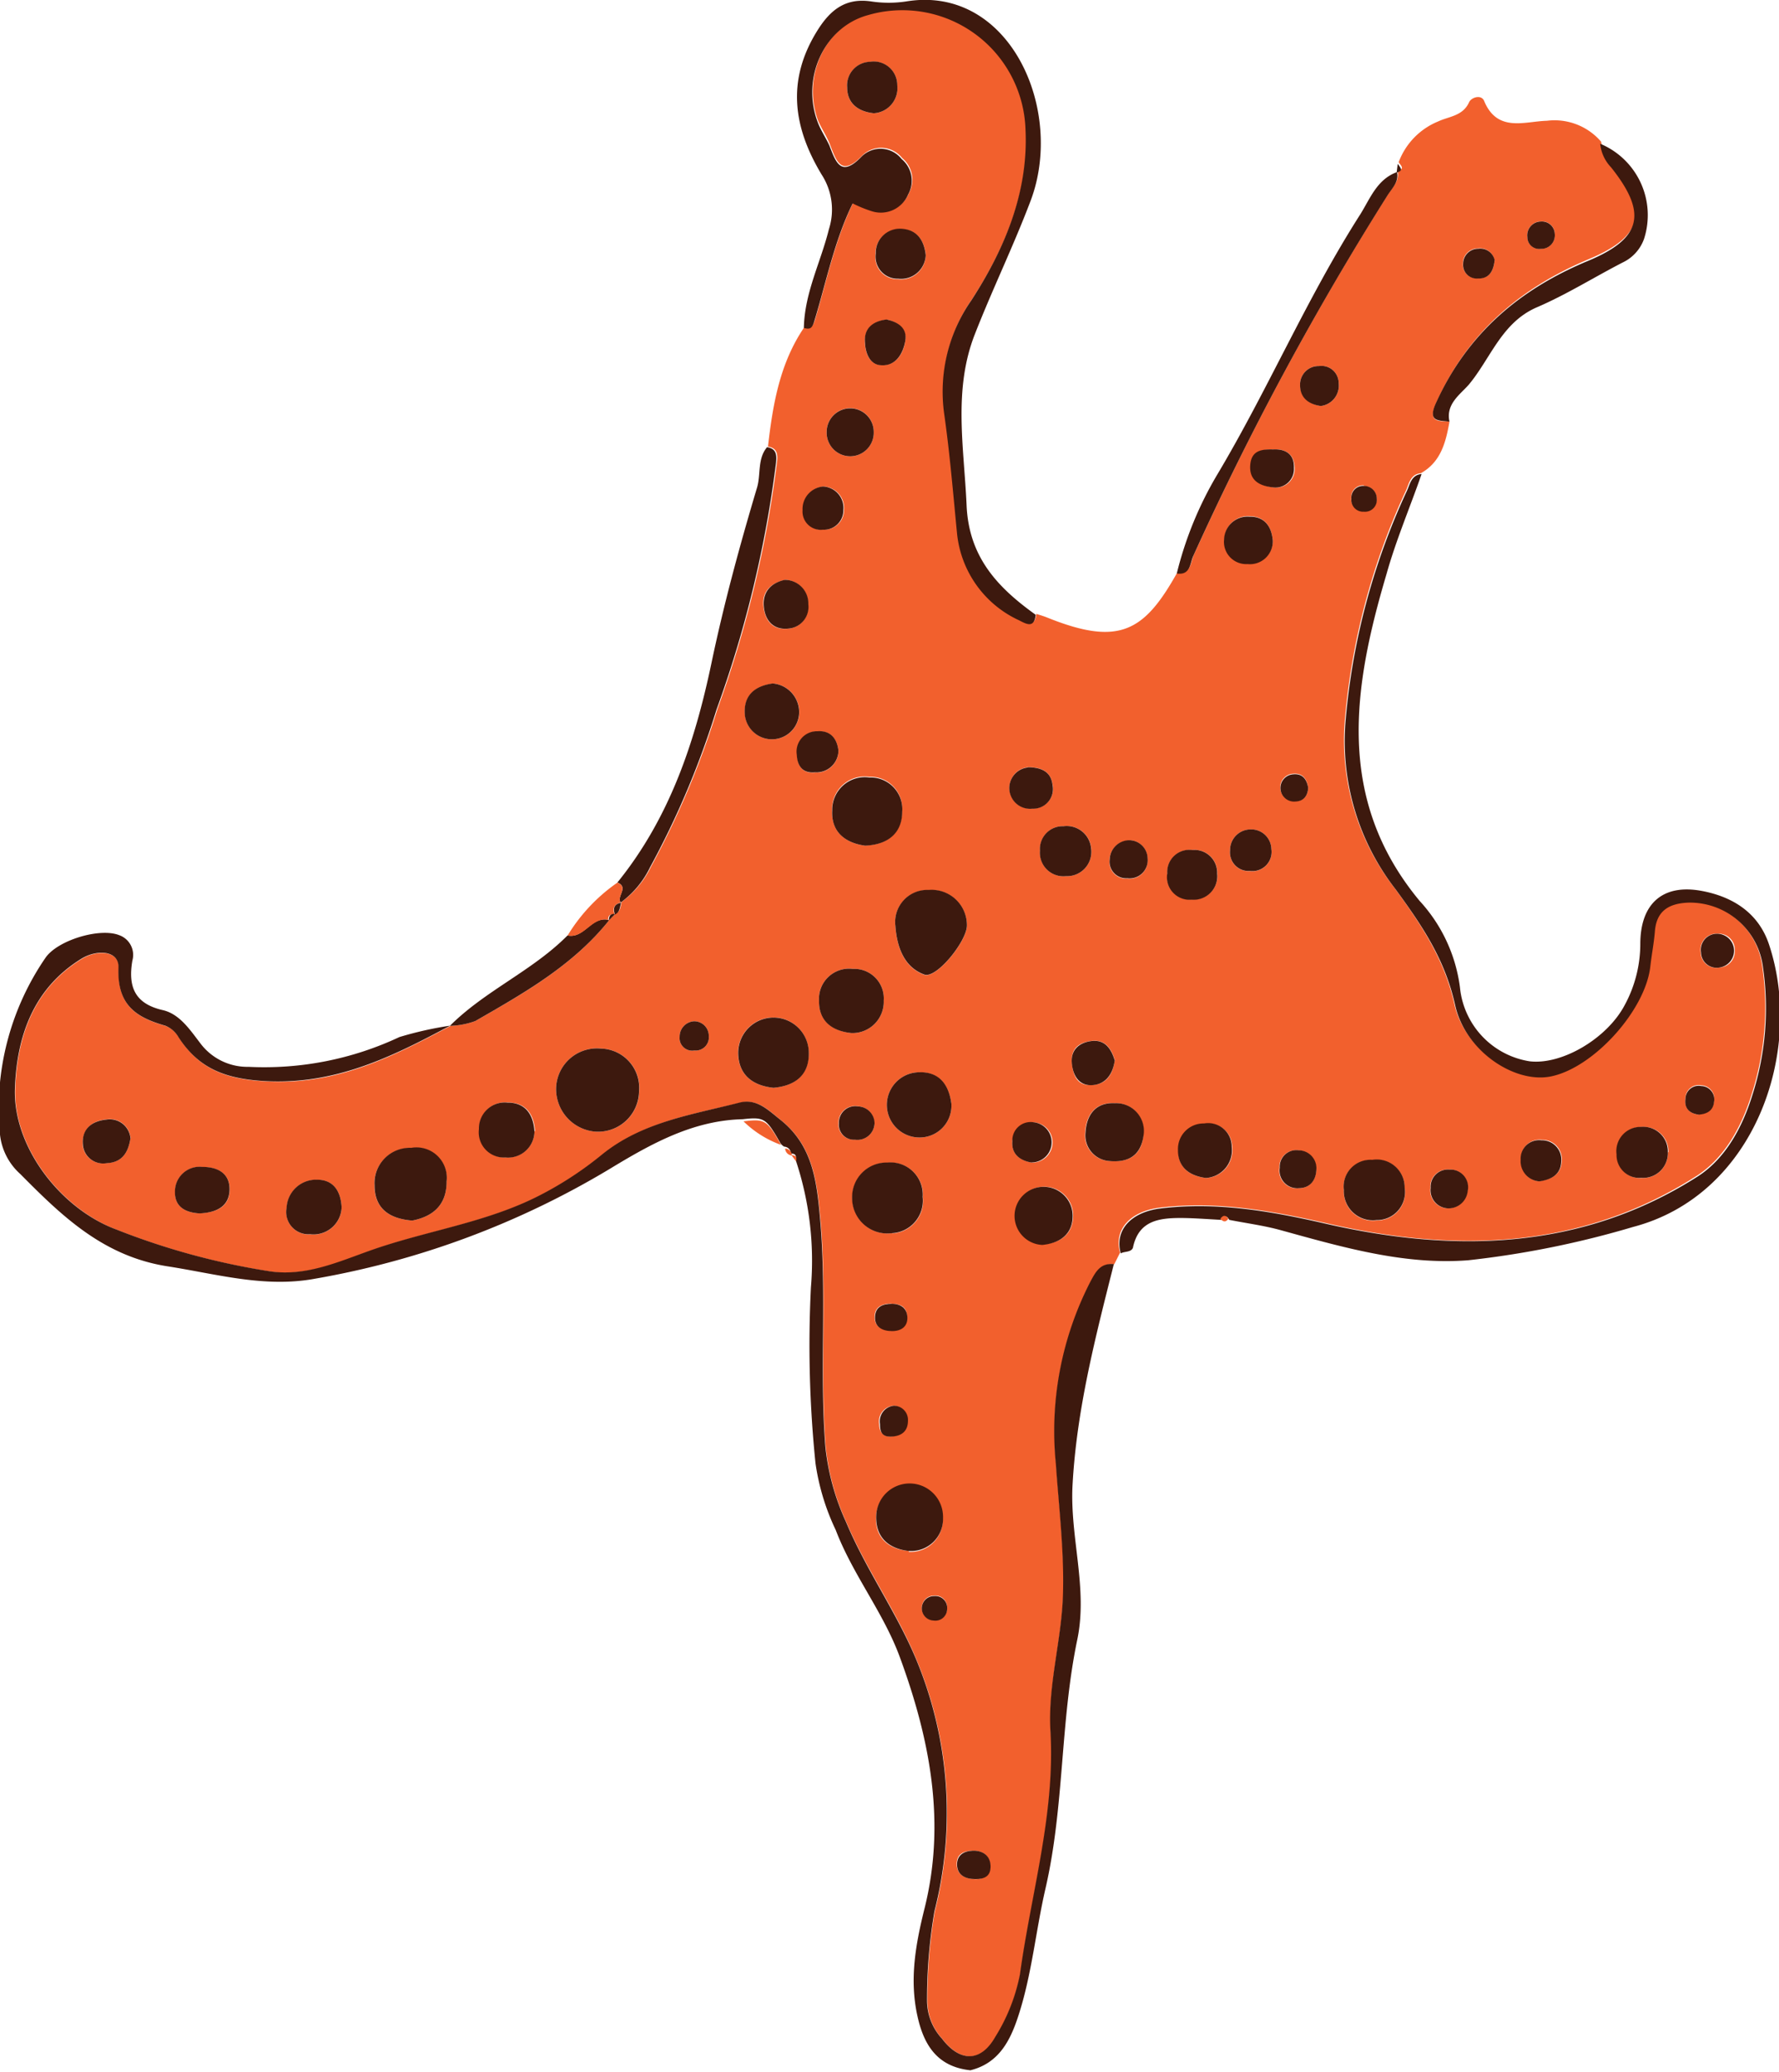 <svg id="Ebene_1" data-name="Ebene 1" xmlns="http://www.w3.org/2000/svg" viewBox="0 0 151.22 176.02"><defs><style>.cls-1{fill:#f2602d;}.cls-2{fill:#3d190e;}</style></defs><title>starfish_orange</title><path class="cls-1" d="M1192.94,392.06c-.31,1.73-.72,3.42-2.43,4.38-.86.07-1,.84-1.24,1.41a57.89,57.89,0,0,0-5.25,19.88,20.5,20.5,0,0,0,4.29,14c2.23,3.06,4.2,6,5.05,9.83s5.06,6.66,8.11,6.06c3.63-.71,8.05-5.58,8.48-9.33.11-1,.31-2,.39-3,.15-1.79,1.25-2.38,2.86-2.44a6.26,6.26,0,0,1,6.33,5.51,24.17,24.17,0,0,1-.91,10.86c-.85,2.73-2.28,5.37-4.65,6.9-9.85,6.32-20.61,6.57-31.64,4-4.62-1.05-9.24-1.86-14-1.29-2.55.31-3.94,1.88-3.39,3.82l-.5,1c-1.14-.13-1.54.66-2,1.5a27.74,27.74,0,0,0-2.93,15.47c.24,3.63.7,7.31.61,10.88-.1,3.92-1.31,7.8-1.07,11.84.42,7-1.64,13.76-2.59,20.63a15.69,15.69,0,0,1-2.09,5.31c-1.23,2.18-3,2.16-4.53.18a4.82,4.82,0,0,1-1.28-3.15,44.42,44.42,0,0,1,.63-7.68,33.89,33.89,0,0,0-1.65-21.63c-1.69-4-4.18-7.46-5.86-11.43a20.37,20.37,0,0,1-1.76-6.39c-.51-6.45.13-12.92-.45-19.36-.29-3.17-.61-6.22-3.35-8.41-1.06-.85-2-1.86-3.51-1.48-4.08,1-8.3,1.64-11.74,4.46a29.73,29.73,0,0,1-5.22,3.41c-4.55,2.34-9.67,3-14.44,4.7-2.72,1-5.48,2.19-8.45,1.77a61,61,0,0,1-13.11-3.56c-4.73-1.8-8.8-7-8.62-12,.16-4.42,1.55-8.49,5.64-11,1.32-.82,3.23-.72,3.16.78-.15,3.15,1.48,4.2,4,4.91a2.3,2.3,0,0,1,1.12,1c1.77,2.73,4.07,3.54,7.47,3.71,6,.31,10.72-2.12,15.61-4.72l-.06,0a6.89,6.89,0,0,0,2.16-.41c4.16-2.37,8.33-4.74,11.39-8.58l0,0,.53-.54,0,0c.45-.21.43-.65.52-1l0,0a8,8,0,0,0,2.5-3,73.15,73.15,0,0,0,5.65-13.4,96.24,96.24,0,0,0,5.06-21c.07-.65,0-1.16-.77-1.28.41-3.58,1-7.09,3.1-10.16.52.15.7,0,.89-.58,1-3.33,1.69-6.77,3.26-10a10.85,10.85,0,0,0,1.61.66,2.52,2.52,0,0,0,3.11-1.43,2.39,2.39,0,0,0-.56-3,2.28,2.28,0,0,0-3.37-.24c-1.79,1.86-2.21.56-2.77-.91-.27-.7-.7-1.33-1-2-1.42-3.79.62-8.09,4.26-9.07a10.47,10.47,0,0,1,13.41,9.71c.26,5.34-1.79,10.17-4.6,14.51a13.56,13.56,0,0,0-2.31,9.66c.48,3.37.75,6.76,1.09,10.14a9.12,9.12,0,0,0,5.28,7.39c.62.32,1.28.71,1.41-.47.31.1.62.19.92.31,6.15,2.48,8.27,1.17,11.07-3.84,1.17.17,1.12-.86,1.4-1.49a254.42,254.42,0,0,1,16.5-30.61c.39-.62,1-1.14.82-2l0,0c.66-.17.26-.47.09-.74a6,6,0,0,1,3.35-3.46c.93-.44,2.1-.45,2.64-1.64.18-.4,1-.67,1.26-.14,1.12,2.75,3.44,1.77,5.35,1.72a5.22,5.22,0,0,1,4.62,1.79,3.37,3.37,0,0,0,.92,2c3.1,3.87,2.67,6-1.92,7.94-5.84,2.44-10.25,6.19-12.92,12C1191,392.11,1191.9,392,1192.94,392.06ZM1117,448.69a3.63,3.63,0,0,0,3.29,3.68,3.48,3.48,0,0,0,3.77-3.42,3.33,3.33,0,0,0-3.24-3.63A3.47,3.47,0,0,0,1117,448.69Zm34.92-13.83a3,3,0,0,0-3.24-3,2.73,2.73,0,0,0-2.84,3.06c.12,1.68.68,3.48,2.46,4.13C1149.33,439.4,1151.94,436.19,1151.92,434.86Zm-47.15,25.07c1.69-.33,2.93-1.26,2.91-3.28a2.58,2.58,0,0,0-3-2.87,3,3,0,0,0-3.12,3.18C1101.58,458.87,1102.76,459.77,1104.77,459.93Zm40.79,1.09a2.77,2.77,0,0,0,2.62-3.08,2.74,2.74,0,0,0-3-2.92,2.93,2.93,0,0,0-3,3A3,3,0,0,0,1145.56,461Zm-10.09-12.37c1.81-.16,3-1.05,3-2.94a3,3,0,0,0-6-.07C1132.47,447.5,1133.65,448.46,1135.48,448.65Zm7.78-20.58c2-.07,3.16-1.13,3.16-2.94a2.69,2.69,0,0,0-2.79-2.9,2.77,2.77,0,0,0-3.16,2.79C1140.37,426.92,1141.58,427.85,1143.26,428.08Zm3.72,60a2.72,2.72,0,0,0,2.9-2.75,2.84,2.84,0,0,0-5.68-.21C1144.12,486.79,1145.15,487.84,1147,488ZM1142.09,444a2.66,2.66,0,0,0,2.76-2.76,2.51,2.51,0,0,0-2.63-2.69,2.56,2.56,0,0,0-2.87,2.72C1139.34,442.86,1140.33,443.79,1142.09,444Zm8.51,6c-.23-1.73-1.15-2.77-2.94-2.66a2.77,2.77,0,0,0,.16,5.53A2.7,2.7,0,0,0,1150.6,450Zm38.53,7.16a2.37,2.37,0,0,0-2.75-2.36,2.28,2.28,0,0,0-2.42,2.57,2.47,2.47,0,0,0,2.77,2.55A2.38,2.38,0,0,0,1189.13,457.13ZM1164,454.87c2.21.2,2.86-1,2.93-2.37a2.36,2.36,0,0,0-2.47-2.54c-1.63-.09-2.4,1-2.49,2.48A2.19,2.19,0,0,0,1164,454.87Zm-5.63,7.08c1.54-.11,2.56-.88,2.58-2.43a2.45,2.45,0,1,0-2.58,2.43Zm13.92-5.64a2.35,2.35,0,0,0,2.18-2.59,2,2,0,0,0-2.35-2,2.17,2.17,0,0,0-2.22,2.25C1169.86,455.42,1170.84,456.14,1172.24,456.31Zm39.26-2.19a2.09,2.09,0,0,0-2.28-2.14,2.06,2.06,0,0,0-2.08,2.33,1.94,1.94,0,0,0,2.12,2A2.1,2.1,0,0,0,1211.5,454.12Zm-96.34-1.79c-.1-1.45-.79-2.42-2.28-2.43a2.2,2.2,0,0,0-2.45,2.25,2.14,2.14,0,0,0,2.26,2.41A2.24,2.24,0,0,0,1115.16,452.34ZM1144,365.86a2.13,2.13,0,0,0,2-2.36,2,2,0,0,0-2.33-2,2,2,0,0,0-1.93,2.17C1141.74,365,1142.63,365.71,1144,365.86Zm-57.31,93.45c1.38-.06,2.5-.5,2.56-1.93s-1-2-2.3-2a2.1,2.1,0,0,0-2.34,2.08C1084.56,458.81,1085.56,459.25,1086.68,459.32Zm48.73-45c-1.49.21-2.41,1-2.38,2.42a2.31,2.31,0,1,0,4.63,0A2.45,2.45,0,0,0,1135.41,414.3Zm27.07,14.06a2.08,2.08,0,0,0-2.35-1.94,1.93,1.93,0,0,0-2,2.08,2,2,0,0,0,2.22,2.16A2.06,2.06,0,0,0,1162.48,428.36Zm-14.06-50.44c-.13-1.24-.72-2.13-2-2.21a2.05,2.05,0,0,0-2.28,2.1,1.88,1.88,0,0,0,1.92,2.14A2.1,2.1,0,0,0,1148.42,377.92Zm-49.66,80.89c-.07-1.35-.67-2.32-2-2.35a2.51,2.51,0,0,0-2.67,2.39,1.89,1.89,0,0,0,2,2.24A2.39,2.39,0,0,0,1098.77,458.81Zm72.31-30.36a1.88,1.88,0,0,0-2.12,1.94,1.92,1.92,0,0,0,2.08,2.24,2,2,0,0,0,2.16-2.22A1.93,1.93,0,0,0,1171.08,428.45Zm6.84-26.29c-.1-1.18-.67-2.05-1.95-2.08a2,2,0,0,0-2.15,1.94,1.89,1.89,0,0,0,2,2.09A1.94,1.94,0,0,0,1177.92,402.16Zm-41.48,3.34c-1.2.26-1.95,1-1.82,2.22s.78,2.06,2.09,1.92a1.84,1.84,0,0,0,1.7-2.06A2,2,0,0,0,1136.44,405.5ZM1142,395a2,2,0,0,0,2-2.08,2,2,0,1,0-4,0A2,2,0,0,0,1142,395Zm15.1,26.42a1.76,1.76,0,0,0,.39,3.5,1.67,1.67,0,0,0,1.72-2C1159.08,421.89,1158.36,421.39,1157.09,421.42Zm-76.27,31.5a1.77,1.77,0,0,0-2.08-1.58c-1.2.12-2,.79-2,2.07a1.73,1.73,0,0,0,2.05,1.63C1080.13,455,1080.64,454.11,1080.82,452.93Zm83.67-6.61c-.29-.94-.8-1.8-2-1.64-1,.13-1.78.59-1.65,1.91s.63,1.94,1.8,1.83S1164.31,447.51,1164.49,446.32ZM1176,426.7a1.75,1.75,0,0,0-1.71,1.8,1.58,1.58,0,0,0,1.69,1.74,1.63,1.63,0,0,0,1.82-1.86A1.71,1.71,0,0,0,1176,426.7Zm-30.85-43.31c-1.14.12-1.93.69-1.9,1.86,0,.91.37,2,1.43,2,1.23.06,1.86-1,2-2.06S1146.07,383.62,1145.1,383.38Zm-5.41,14.18a1.92,1.92,0,0,0-1.74,2,1.55,1.55,0,0,0,1.73,1.66,1.65,1.65,0,0,0,1.74-1.67A1.82,1.82,0,0,0,1139.69,397.57Zm60.89,59c1-.15,1.83-.59,1.85-1.7a1.64,1.64,0,0,0-1.67-1.8,1.57,1.57,0,0,0-1.78,1.65A1.71,1.71,0,0,0,1200.58,456.6ZM1178,394.42c-1,0-1.88.12-1.94,1.38s.92,1.74,1.92,1.84a1.57,1.57,0,0,0,1.8-1.65C1179.76,394.87,1179.06,394.36,1178,394.42ZM1141,420c-.13-1-.66-1.69-1.75-1.62a1.73,1.73,0,0,0-1.75,2c0,.93.47,1.6,1.54,1.49A1.87,1.87,0,0,0,1141,420Zm24.63,7.65a1.68,1.68,0,0,0-1.58,1.62,1.41,1.41,0,0,0,1.49,1.61,1.54,1.54,0,0,0,1.73-1.68A1.57,1.57,0,0,0,1165.64,427.62ZM1157.42,455a1.71,1.71,0,1,0-1.64-1.81C1155.7,454.25,1156.4,454.82,1157.42,455ZM1182,390.73a1.74,1.74,0,0,0,1.52-1.93,1.46,1.46,0,0,0-1.68-1.46,1.56,1.56,0,0,0-1.6,1.6C1180.27,390,1181,390.58,1182,390.73Zm-.4,64.73a1.52,1.52,0,0,0-1.52-1.49,1.41,1.41,0,0,0-1.6,1.48,1.51,1.51,0,0,0,1.62,1.74C1181.06,457.17,1181.6,456.56,1181.63,455.46Zm11.16,3.42a1.63,1.63,0,0,0,1.7-1.46,1.5,1.5,0,0,0-1.57-1.82,1.46,1.46,0,0,0-1.58,1.56A1.54,1.54,0,0,0,1192.79,458.89Zm23.06-20.45a1.36,1.36,0,0,0,1.37-1.45,1.35,1.35,0,0,0-1.41-1.42,1.37,1.37,0,0,0-1.49,1.58A1.33,1.33,0,0,0,1215.84,438.44Zm-71.78,13.23a1.45,1.45,0,0,0-1.41-1.44,1.39,1.39,0,0,0-1.62,1.43,1.28,1.28,0,0,0,1.36,1.4A1.46,1.46,0,0,0,1144.07,451.67Zm1.62,24a1.34,1.34,0,0,0-1.2,1.55c0,.62.29,1.1,1,1.06s1.39-.48,1.38-1.36A1.2,1.2,0,0,0,1145.69,475.66Zm6.95,40.22c.78,0,1.33-.32,1.29-1.16s-.63-1.29-1.52-1.26-1.34.39-1.33,1.17C1151.09,515.57,1151.81,515.84,1152.64,515.88Zm-7.11-48.9c-.74,0-1.36.26-1.42,1-.07,1,.61,1.26,1.45,1.26s1.31-.37,1.3-1.16S1146.3,467,1145.53,467Zm51.26-88.64a1.25,1.25,0,0,0-1.39-1,1.28,1.28,0,0,0-1.29,1.27,1.16,1.16,0,0,0,1.25,1.26C1196.28,379.93,1196.67,379.34,1196.78,378.34ZM1128.72,443a1.3,1.3,0,0,0-1.22,1.31,1.07,1.07,0,0,0,1.25,1.17,1.12,1.12,0,0,0,1.23-1.23A1.24,1.24,0,0,0,1128.72,443Zm73.17-66.95a1.09,1.09,0,0,0-1.17-1,1.17,1.17,0,0,0-1.16,1.32,1,1,0,0,0,1.14,1A1.15,1.15,0,0,0,1201.89,376.1Zm12.22,74.83c.66,0,1.24-.3,1.32-1.09a1.14,1.14,0,0,0-1.09-1.35,1.12,1.12,0,0,0-1.34,1.08C1212.9,450.35,1213.28,450.81,1214.11,450.93Zm-33.19-27.76c-.11-.71-.46-1.23-1.29-1.15a1.16,1.16,0,1,0,.21,2.31C1180.54,424.3,1180.88,423.87,1180.93,423.17Zm4.74-25.65a1,1,0,0,0-1.07,1.08,1,1,0,0,0,1.07,1.1,1,1,0,0,0,1.09-1.09A1.08,1.08,0,0,0,1185.67,397.53Zm-35.42,95.39a1,1,0,0,0-1.08-1.07,1,1,0,1,0-.07,2.08A1,1,0,0,0,1150.24,492.91Z" transform="translate(-1069.73 -356.24)"/><path class="cls-2" d="M1108,443.37c-4.88,2.61-9.65,5-15.61,4.72-3.4-.18-5.7-1-7.47-3.71a2.3,2.3,0,0,0-1.12-1c-2.5-.71-4.12-1.75-4-4.91.07-1.51-1.83-1.6-3.16-.78-4.09,2.53-5.48,6.6-5.64,11-.18,5,3.89,10.24,8.62,12a61,61,0,0,0,13.11,3.56c3,.42,5.73-.8,8.45-1.77,4.78-1.7,9.9-2.36,14.44-4.7a29.73,29.73,0,0,0,5.22-3.41c3.44-2.82,7.67-3.42,11.74-4.46,1.48-.38,2.45.64,3.51,1.48,2.74,2.19,3.07,5.24,3.35,8.41.58,6.45-.06,12.92.45,19.36a20.37,20.37,0,0,0,1.76,6.39c1.68,4,4.17,7.48,5.86,11.43a33.89,33.89,0,0,1,1.65,21.63,44.42,44.42,0,0,0-.63,7.68,4.82,4.82,0,0,0,1.28,3.15c1.53,2,3.3,2,4.53-.18a15.69,15.69,0,0,0,2.09-5.31c.94-6.87,3-13.61,2.59-20.63-.24-4,1-7.92,1.07-11.84.09-3.57-.36-7.25-.61-10.88a27.74,27.74,0,0,1,2.93-15.47c.45-.84.85-1.62,2-1.5-1.56,6.18-3.16,12.33-3.51,18.76-.24,4.42,1.32,8.77.4,13.15-1.46,7-1.09,14.15-2.7,21.13-.83,3.59-1.16,7.33-2.32,10.86-.68,2.07-1.65,4-4.09,4.59l0-.14,0,.13c-2.75-.3-3.92-2.09-4.47-4.58-.7-3.12-.16-6.12.59-9.13,1.85-7.38.46-14.44-2.09-21.38-1.4-3.81-4-7-5.45-10.8a19.6,19.6,0,0,1-1.72-5.67,98.35,98.35,0,0,1-.39-14.94,27,27,0,0,0-1.3-10.84c.08-.34,0-.54-.4-.53l0,0a.6.6,0,0,0-.57-.59.92.92,0,0,1-.34-.33c-1.2-2.1-1.36-2.2-3.19-2-4.25.1-7.82,2.11-11.3,4.22a72.89,72.89,0,0,1-25.06,9.33c-4.28.79-8.33-.4-12.51-1.05-5.48-.85-9-4.28-12.53-7.84a5.25,5.25,0,0,1-1.74-3.45,22.61,22.61,0,0,1,3.86-14.9c1-1.5,4.6-2.6,6.27-1.95a1.78,1.78,0,0,1,1.13,2.17c-.36,2.13.13,3.64,2.58,4.2,1.49.34,2.38,1.77,3.3,2.95a5,5,0,0,0,4,1.87,27,27,0,0,0,12.82-2.53A30.36,30.36,0,0,1,1108,443.37Z" transform="translate(-1069.73 -356.24)"/><path class="cls-2" d="M1165,462.72c-.55-1.95.84-3.51,3.39-3.82,4.76-.58,9.37.23,14,1.29,11,2.52,21.79,2.27,31.64-4,2.37-1.52,3.8-4.17,4.65-6.9a24.17,24.17,0,0,0,.91-10.86,6.26,6.26,0,0,0-6.33-5.51c-1.61.06-2.72.65-2.86,2.44-.08,1-.28,2-.39,3-.43,3.74-4.85,8.62-8.48,9.33-3.05.6-7.24-2.14-8.11-6.06s-2.82-6.77-5.05-9.83a20.5,20.5,0,0,1-4.29-14,57.89,57.89,0,0,1,5.25-19.88c.26-.57.38-1.34,1.24-1.41-1,2.87-2.2,5.68-3,8.56-2.83,9.55-4.33,19.07,2.83,27.7a13.37,13.37,0,0,1,3.43,7.35,7.05,7.05,0,0,0,5.93,6.28c2.73.32,6.55-1.92,8.06-4.75a10.93,10.93,0,0,0,1.34-5.21c0-3.47,1.94-5.14,5.25-4.51,2.59.49,4.79,1.84,5.69,4.54,3,9-1.14,21.27-11.55,24a79.73,79.73,0,0,1-14,2.83c-5.42.43-10.71-1.11-15.94-2.55-1.44-.4-2.93-.59-4.39-.88-.2-.36-.42-.41-.68,0-1.14-.06-2.27-.15-3.41-.16-1.88,0-3.63.22-4.1,2.54C1165.85,462.65,1165.29,462.53,1165,462.72Z" transform="translate(-1069.73 -356.24)"/><path class="cls-2" d="M1157.77,408.47c-.13,1.17-.79.79-1.41.47a9.12,9.12,0,0,1-5.28-7.39c-.33-3.38-.61-6.77-1.09-10.14a13.56,13.56,0,0,1,2.31-9.66c2.81-4.34,4.86-9.16,4.6-14.51a10.47,10.47,0,0,0-13.41-9.71c-3.65,1-5.68,5.27-4.26,9.07.26.7.69,1.33,1,2,.56,1.47,1,2.76,2.77.91a2.28,2.28,0,0,1,3.37.24,2.39,2.39,0,0,1,.56,3,2.52,2.52,0,0,1-3.11,1.43,10.85,10.85,0,0,1-1.61-.66c-1.57,3.21-2.24,6.66-3.26,10-.19.62-.36.73-.89.58.06-3,1.44-5.59,2.13-8.39a5.46,5.46,0,0,0-.62-4.64c-2.41-4-3-8-.37-12.22,1.09-1.75,2.38-2.81,4.57-2.49a10,10,0,0,0,3,0c8.77-1.43,13.5,9.21,10.56,16.95-1.46,3.85-3.26,7.54-4.75,11.36-1.83,4.7-.91,9.57-.69,14.43C1152.06,403.56,1154.53,406.15,1157.77,408.47Z" transform="translate(-1069.73 -356.24)"/><path class="cls-2" d="M1134.93,394.23c.78.12.83.63.77,1.28a96.24,96.24,0,0,1-5.06,21,73.15,73.15,0,0,1-5.65,13.4,8,8,0,0,1-2.5,3c-.39-.52.73-1.28-.28-1.7,4.43-5.47,6.58-11.88,8-18.66,1.05-5,2.39-9.93,3.85-14.82C1134.43,396.58,1134.08,395.25,1134.93,394.23Z" transform="translate(-1069.73 -356.24)"/><path class="cls-2" d="M1192.94,392.06c-1-.11-1.9,0-1.11-1.67,2.67-5.84,7.09-9.59,12.92-12,4.59-1.92,5-4.08,1.92-7.94a3.37,3.37,0,0,1-.92-2,6.57,6.57,0,0,1,3.73,8.08,3.52,3.52,0,0,1-1.8,2c-2.45,1.26-4.8,2.74-7.32,3.82-3,1.3-3.92,4.35-5.79,6.58C1193.84,389.76,1192.61,390.57,1192.94,392.06Z" transform="translate(-1069.73 -356.24)"/><path class="cls-2" d="M1188.48,370.86c.18.85-.43,1.37-.82,2a254.42,254.42,0,0,0-16.5,30.61c-.28.62-.23,1.66-1.4,1.49a30.77,30.77,0,0,1,3.45-8.42c4.31-7.22,7.61-15,12.16-22.11C1186.21,373.08,1186.79,371.47,1188.48,370.86Z" transform="translate(-1069.73 -356.24)"/><path class="cls-2" d="M1121.52,434.4c-3.06,3.84-7.24,6.2-11.39,8.58a6.89,6.89,0,0,1-2.16.41c3-3,7-4.66,10-7.68C1119.43,436,1120,434,1121.52,434.4Z" transform="translate(-1069.73 -356.24)"/><path class="cls-1" d="M1121.52,434.4c-1.48-.37-2.09,1.61-3.54,1.31a14.86,14.86,0,0,1,4.23-4.49c1,.42-.11,1.18.28,1.7l0,0c-.57.14-.71.51-.52,1l0,0c-.41-.05-.58.13-.53.54Z" transform="translate(-1069.73 -356.24)"/><path class="cls-1" d="M1132.93,451.5c1.83-.22,2-.12,3.19,2A8.82,8.82,0,0,1,1132.93,451.5Z" transform="translate(-1069.73 -356.24)"/><path class="cls-1" d="M1173.46,459.78c.25-.36.48-.31.68,0C1173.89,460.14,1173.67,460,1173.46,459.78Z" transform="translate(-1069.73 -356.24)"/><path class="cls-1" d="M1136.47,453.81a.6.6,0,0,1,.57.59A.62.62,0,0,1,1136.47,453.81Z" transform="translate(-1069.73 -356.24)"/><path class="cls-1" d="M1137,454.37c.39,0,.48.19.4.53Z" transform="translate(-1069.73 -356.24)"/><path class="cls-2" d="M1188.54,370.16c.17.27.57.57-.09.74Z" transform="translate(-1069.73 -356.24)"/><polygon class="cls-1" points="82.51 176.01 82.54 175.88 82.51 176.02 82.51 176.01"/><path class="cls-2" d="M1117,448.69a3.47,3.47,0,0,1,3.81-3.37,3.33,3.33,0,0,1,3.24,3.63,3.48,3.48,0,0,1-3.77,3.42A3.63,3.63,0,0,1,1117,448.69Z" transform="translate(-1069.73 -356.24)"/><path class="cls-2" d="M1151.92,434.86c0,1.33-2.59,4.54-3.62,4.17-1.77-.64-2.34-2.44-2.46-4.13a2.73,2.73,0,0,1,2.84-3.06A3,3,0,0,1,1151.92,434.86Z" transform="translate(-1069.73 -356.24)"/><path class="cls-2" d="M1104.77,459.93c-2-.16-3.2-1.06-3.2-3a3,3,0,0,1,3.12-3.18,2.58,2.58,0,0,1,3,2.87C1107.7,458.67,1106.46,459.6,1104.77,459.93Z" transform="translate(-1069.73 -356.24)"/><path class="cls-2" d="M1145.56,461a3,3,0,0,1-3.4-3,2.93,2.93,0,0,1,3-3,2.74,2.74,0,0,1,3,2.92A2.77,2.77,0,0,1,1145.56,461Z" transform="translate(-1069.73 -356.24)"/><path class="cls-2" d="M1135.48,448.65c-1.83-.19-3-1.15-3-3a3,3,0,0,1,6,.07C1138.5,447.6,1137.29,448.49,1135.48,448.65Z" transform="translate(-1069.73 -356.24)"/><path class="cls-2" d="M1143.26,428.08c-1.68-.23-2.89-1.16-2.79-3a2.77,2.77,0,0,1,3.16-2.79,2.69,2.69,0,0,1,2.79,2.9C1146.42,426.95,1145.29,428,1143.26,428.08Z" transform="translate(-1069.73 -356.24)"/><path class="cls-2" d="M1147,488c-1.83-.2-2.86-1.25-2.79-3a2.84,2.84,0,0,1,5.68.21A2.72,2.72,0,0,1,1147,488Z" transform="translate(-1069.73 -356.24)"/><path class="cls-2" d="M1142.09,444c-1.76-.19-2.76-1.11-2.74-2.73a2.56,2.56,0,0,1,2.87-2.72,2.51,2.51,0,0,1,2.63,2.69A2.66,2.66,0,0,1,1142.09,444Z" transform="translate(-1069.73 -356.24)"/><path class="cls-2" d="M1150.6,450a2.7,2.7,0,0,1-2.78,2.87,2.77,2.77,0,0,1-.16-5.53C1149.45,447.2,1150.37,448.24,1150.6,450Z" transform="translate(-1069.73 -356.24)"/><path class="cls-2" d="M1189.13,457.13a2.38,2.38,0,0,1-2.4,2.76,2.47,2.47,0,0,1-2.77-2.55,2.28,2.28,0,0,1,2.42-2.57A2.37,2.37,0,0,1,1189.13,457.13Z" transform="translate(-1069.73 -356.24)"/><path class="cls-2" d="M1164,454.87a2.19,2.19,0,0,1-2-2.43c.09-1.48.85-2.56,2.49-2.48a2.36,2.36,0,0,1,2.47,2.54C1166.82,453.88,1166.17,455.08,1164,454.87Z" transform="translate(-1069.73 -356.24)"/><path class="cls-2" d="M1158.33,462a2.47,2.47,0,1,1,2.58-2.43C1160.89,461.07,1159.86,461.85,1158.33,462Z" transform="translate(-1069.73 -356.24)"/><path class="cls-2" d="M1172.24,456.31c-1.41-.18-2.39-.9-2.38-2.38a2.17,2.17,0,0,1,2.22-2.25,2,2,0,0,1,2.35,2A2.35,2.35,0,0,1,1172.24,456.31Z" transform="translate(-1069.73 -356.24)"/><path class="cls-2" d="M1211.5,454.12a2.1,2.1,0,0,1-2.24,2.18,1.94,1.94,0,0,1-2.12-2,2.06,2.06,0,0,1,2.08-2.33A2.09,2.09,0,0,1,1211.5,454.12Z" transform="translate(-1069.73 -356.24)"/><path class="cls-2" d="M1115.16,452.34a2.24,2.24,0,0,1-2.46,2.23,2.14,2.14,0,0,1-2.26-2.41,2.2,2.2,0,0,1,2.45-2.25C1114.37,449.91,1115.06,450.89,1115.16,452.34Z" transform="translate(-1069.73 -356.24)"/><path class="cls-2" d="M1144,365.86c-1.36-.15-2.26-.86-2.26-2.2a2,2,0,0,1,1.93-2.17,2,2,0,0,1,2.33,2A2.13,2.13,0,0,1,1144,365.86Z" transform="translate(-1069.73 -356.24)"/><path class="cls-2" d="M1086.68,459.32c-1.12-.07-2.12-.5-2.08-1.87a2.1,2.1,0,0,1,2.34-2.08c1.35,0,2.36.59,2.3,2S1088.06,459.26,1086.68,459.32Z" transform="translate(-1069.73 -356.24)"/><path class="cls-2" d="M1135.41,414.3a2.45,2.45,0,0,1,2.25,2.43,2.31,2.31,0,1,1-4.63,0C1133,415.27,1133.92,414.51,1135.41,414.3Z" transform="translate(-1069.73 -356.24)"/><path class="cls-2" d="M1162.48,428.36a2.06,2.06,0,0,1-2.13,2.31,2,2,0,0,1-2.22-2.16,1.93,1.93,0,0,1,2-2.08A2.08,2.08,0,0,1,1162.48,428.36Z" transform="translate(-1069.73 -356.24)"/><path class="cls-2" d="M1148.42,377.92a2.1,2.1,0,0,1-2.33,2,1.88,1.88,0,0,1-1.92-2.14,2.05,2.05,0,0,1,2.28-2.1C1147.71,375.79,1148.29,376.68,1148.42,377.92Z" transform="translate(-1069.73 -356.24)"/><path class="cls-2" d="M1098.77,458.81a2.39,2.39,0,0,1-2.68,2.28,1.89,1.89,0,0,1-2-2.24,2.51,2.51,0,0,1,2.67-2.39C1098.1,456.49,1098.7,457.46,1098.77,458.81Z" transform="translate(-1069.73 -356.24)"/><path class="cls-2" d="M1171.08,428.45a1.93,1.93,0,0,1,2.11,2,2,2,0,0,1-2.16,2.22,1.92,1.92,0,0,1-2.08-2.24A1.88,1.88,0,0,1,1171.08,428.45Z" transform="translate(-1069.73 -356.24)"/><path class="cls-2" d="M1177.92,402.16a1.94,1.94,0,0,1-2.14,2,1.89,1.89,0,0,1-2-2.09,2,2,0,0,1,2.15-1.94C1177.25,400.11,1177.82,401,1177.92,402.16Z" transform="translate(-1069.73 -356.24)"/><path class="cls-2" d="M1136.44,405.5a2,2,0,0,1,2,2.08,1.84,1.84,0,0,1-1.7,2.06c-1.31.14-2-.74-2.09-1.92S1135.24,405.76,1136.44,405.5Z" transform="translate(-1069.73 -356.24)"/><path class="cls-2" d="M1142,395a2,2,0,0,1-2-2.07,2,2,0,1,1,4,0A2,2,0,0,1,1142,395Z" transform="translate(-1069.73 -356.24)"/><path class="cls-2" d="M1157.09,421.42c1.27,0,2,.46,2.11,1.52a1.67,1.67,0,0,1-1.72,2,1.76,1.76,0,0,1-.39-3.5Z" transform="translate(-1069.73 -356.24)"/><path class="cls-2" d="M1080.82,452.93c-.18,1.19-.69,2.06-2,2.12a1.73,1.73,0,0,1-2.05-1.63c-.08-1.27.75-1.94,2-2.07A1.77,1.77,0,0,1,1080.82,452.93Z" transform="translate(-1069.73 -356.24)"/><path class="cls-2" d="M1164.49,446.32c-.17,1.19-.77,2-1.85,2.1s-1.68-.65-1.8-1.83.64-1.78,1.65-1.91C1163.69,444.52,1164.19,445.38,1164.49,446.32Z" transform="translate(-1069.73 -356.24)"/><path class="cls-2" d="M1176,426.7a1.71,1.71,0,0,1,1.8,1.67,1.63,1.63,0,0,1-1.82,1.86,1.58,1.58,0,0,1-1.69-1.74A1.75,1.75,0,0,1,1176,426.7Z" transform="translate(-1069.73 -356.24)"/><path class="cls-2" d="M1145.1,383.38c1,.23,1.77.73,1.58,1.83s-.82,2.12-2,2.06c-1.06,0-1.41-1.13-1.43-2C1143.17,384.07,1144,383.5,1145.1,383.38Z" transform="translate(-1069.73 -356.24)"/><path class="cls-2" d="M1139.69,397.57a1.82,1.82,0,0,1,1.73,2,1.65,1.65,0,0,1-1.74,1.67,1.55,1.55,0,0,1-1.73-1.66A1.92,1.92,0,0,1,1139.69,397.57Z" transform="translate(-1069.73 -356.24)"/><path class="cls-2" d="M1200.58,456.6a1.71,1.71,0,0,1-1.59-1.84,1.57,1.57,0,0,1,1.78-1.65,1.64,1.64,0,0,1,1.67,1.8C1202.41,456,1201.62,456.45,1200.58,456.6Z" transform="translate(-1069.73 -356.24)"/><path class="cls-2" d="M1177.95,394.42c1.11-.06,1.81.45,1.77,1.57a1.57,1.57,0,0,1-1.8,1.65c-1-.1-2-.51-1.92-1.84S1177,394.4,1177.95,394.42Z" transform="translate(-1069.73 -356.24)"/><path class="cls-2" d="M1141,420a1.87,1.87,0,0,1-2,1.85c-1.07.1-1.5-.57-1.54-1.49a1.73,1.73,0,0,1,1.75-2C1140.35,418.28,1140.88,419,1141,420Z" transform="translate(-1069.73 -356.24)"/><path class="cls-2" d="M1165.64,427.62a1.57,1.57,0,0,1,1.64,1.55,1.54,1.54,0,0,1-1.73,1.68,1.41,1.41,0,0,1-1.49-1.61A1.68,1.68,0,0,1,1165.64,427.62Z" transform="translate(-1069.73 -356.24)"/><path class="cls-2" d="M1157.42,455c-1-.16-1.73-.73-1.64-1.81a1.56,1.56,0,0,1,1.82-1.61,1.71,1.71,0,0,1-.18,3.41Z" transform="translate(-1069.73 -356.24)"/><path class="cls-2" d="M1182,390.73c-1.08-.15-1.77-.73-1.76-1.79a1.56,1.56,0,0,1,1.6-1.6,1.46,1.46,0,0,1,1.68,1.46A1.74,1.74,0,0,1,1182,390.73Z" transform="translate(-1069.73 -356.24)"/><path class="cls-2" d="M1181.63,455.46c0,1.09-.57,1.71-1.5,1.72a1.51,1.51,0,0,1-1.62-1.74,1.41,1.41,0,0,1,1.6-1.48A1.52,1.52,0,0,1,1181.63,455.46Z" transform="translate(-1069.73 -356.24)"/><path class="cls-2" d="M1192.79,458.89a1.54,1.54,0,0,1-1.45-1.73,1.46,1.46,0,0,1,1.58-1.56,1.5,1.5,0,0,1,1.57,1.82A1.63,1.63,0,0,1,1192.79,458.89Z" transform="translate(-1069.73 -356.24)"/><path class="cls-2" d="M1215.84,438.44a1.33,1.33,0,0,1-1.52-1.29,1.37,1.37,0,0,1,1.49-1.58,1.44,1.44,0,0,1,0,2.87Z" transform="translate(-1069.73 -356.24)"/><path class="cls-2" d="M1144.07,451.67a1.46,1.46,0,0,1-1.67,1.39,1.28,1.28,0,0,1-1.36-1.4,1.39,1.39,0,0,1,1.62-1.43A1.45,1.45,0,0,1,1144.07,451.67Z" transform="translate(-1069.73 -356.24)"/><path class="cls-2" d="M1145.69,475.66a1.2,1.2,0,0,1,1.22,1.26c0,.88-.51,1.31-1.38,1.36s-1-.44-1-1.06A1.34,1.34,0,0,1,1145.69,475.66Z" transform="translate(-1069.73 -356.24)"/><path class="cls-2" d="M1152.64,515.87c-.83,0-1.55-.31-1.56-1.24,0-.78.56-1.14,1.33-1.17s1.48.35,1.52,1.26S1153.42,515.88,1152.64,515.87Z" transform="translate(-1069.73 -356.24)"/><path class="cls-2" d="M1145.53,467c.77,0,1.31.38,1.33,1.16s-.52,1.16-1.3,1.16-1.52-.31-1.45-1.26C1144.16,467.24,1144.79,467,1145.53,467Z" transform="translate(-1069.73 -356.24)"/><path class="cls-2" d="M1196.78,378.34c-.11,1-.51,1.59-1.43,1.56a1.16,1.16,0,0,1-1.25-1.26,1.28,1.28,0,0,1,1.29-1.27A1.25,1.25,0,0,1,1196.78,378.34Z" transform="translate(-1069.73 -356.24)"/><path class="cls-2" d="M1128.72,443a1.24,1.24,0,0,1,1.26,1.25,1.12,1.12,0,0,1-1.23,1.23,1.07,1.07,0,0,1-1.25-1.17A1.3,1.3,0,0,1,1128.72,443Z" transform="translate(-1069.73 -356.24)"/><path class="cls-2" d="M1201.89,376.1a1.15,1.15,0,0,1-1.19,1.28,1,1,0,0,1-1.14-1,1.17,1.17,0,0,1,1.16-1.32A1.09,1.09,0,0,1,1201.89,376.1Z" transform="translate(-1069.73 -356.24)"/><path class="cls-2" d="M1214.11,450.93c-.84-.12-1.21-.58-1.11-1.35a1.12,1.12,0,0,1,1.34-1.08,1.14,1.14,0,0,1,1.09,1.35C1215.35,450.63,1214.78,450.89,1214.11,450.93Z" transform="translate(-1069.73 -356.24)"/><path class="cls-2" d="M1180.93,423.17c-.05.7-.39,1.13-1.07,1.16a1.16,1.16,0,1,1-.21-2.31C1180.47,421.94,1180.81,422.46,1180.93,423.17Z" transform="translate(-1069.73 -356.24)"/><path class="cls-2" d="M1185.67,397.52a1.08,1.08,0,0,1,1.09,1.1,1,1,0,0,1-1.09,1.09,1,1,0,0,1-1.07-1.1A1,1,0,0,1,1185.67,397.52Z" transform="translate(-1069.73 -356.24)"/><path class="cls-2" d="M1150.24,492.91a1,1,0,0,1-1.15,1,1,1,0,1,1,.07-2.08A1,1,0,0,1,1150.24,492.91Z" transform="translate(-1069.73 -356.24)"/><path class="cls-2" d="M1122,433.93c-.19-.53-.06-.89.52-1C1122.42,433.29,1122.44,433.73,1122,433.93Z" transform="translate(-1069.73 -356.24)"/><path class="cls-2" d="M1121.49,434.43c0-.4.12-.59.53-.54Z" transform="translate(-1069.73 -356.24)"/></svg>